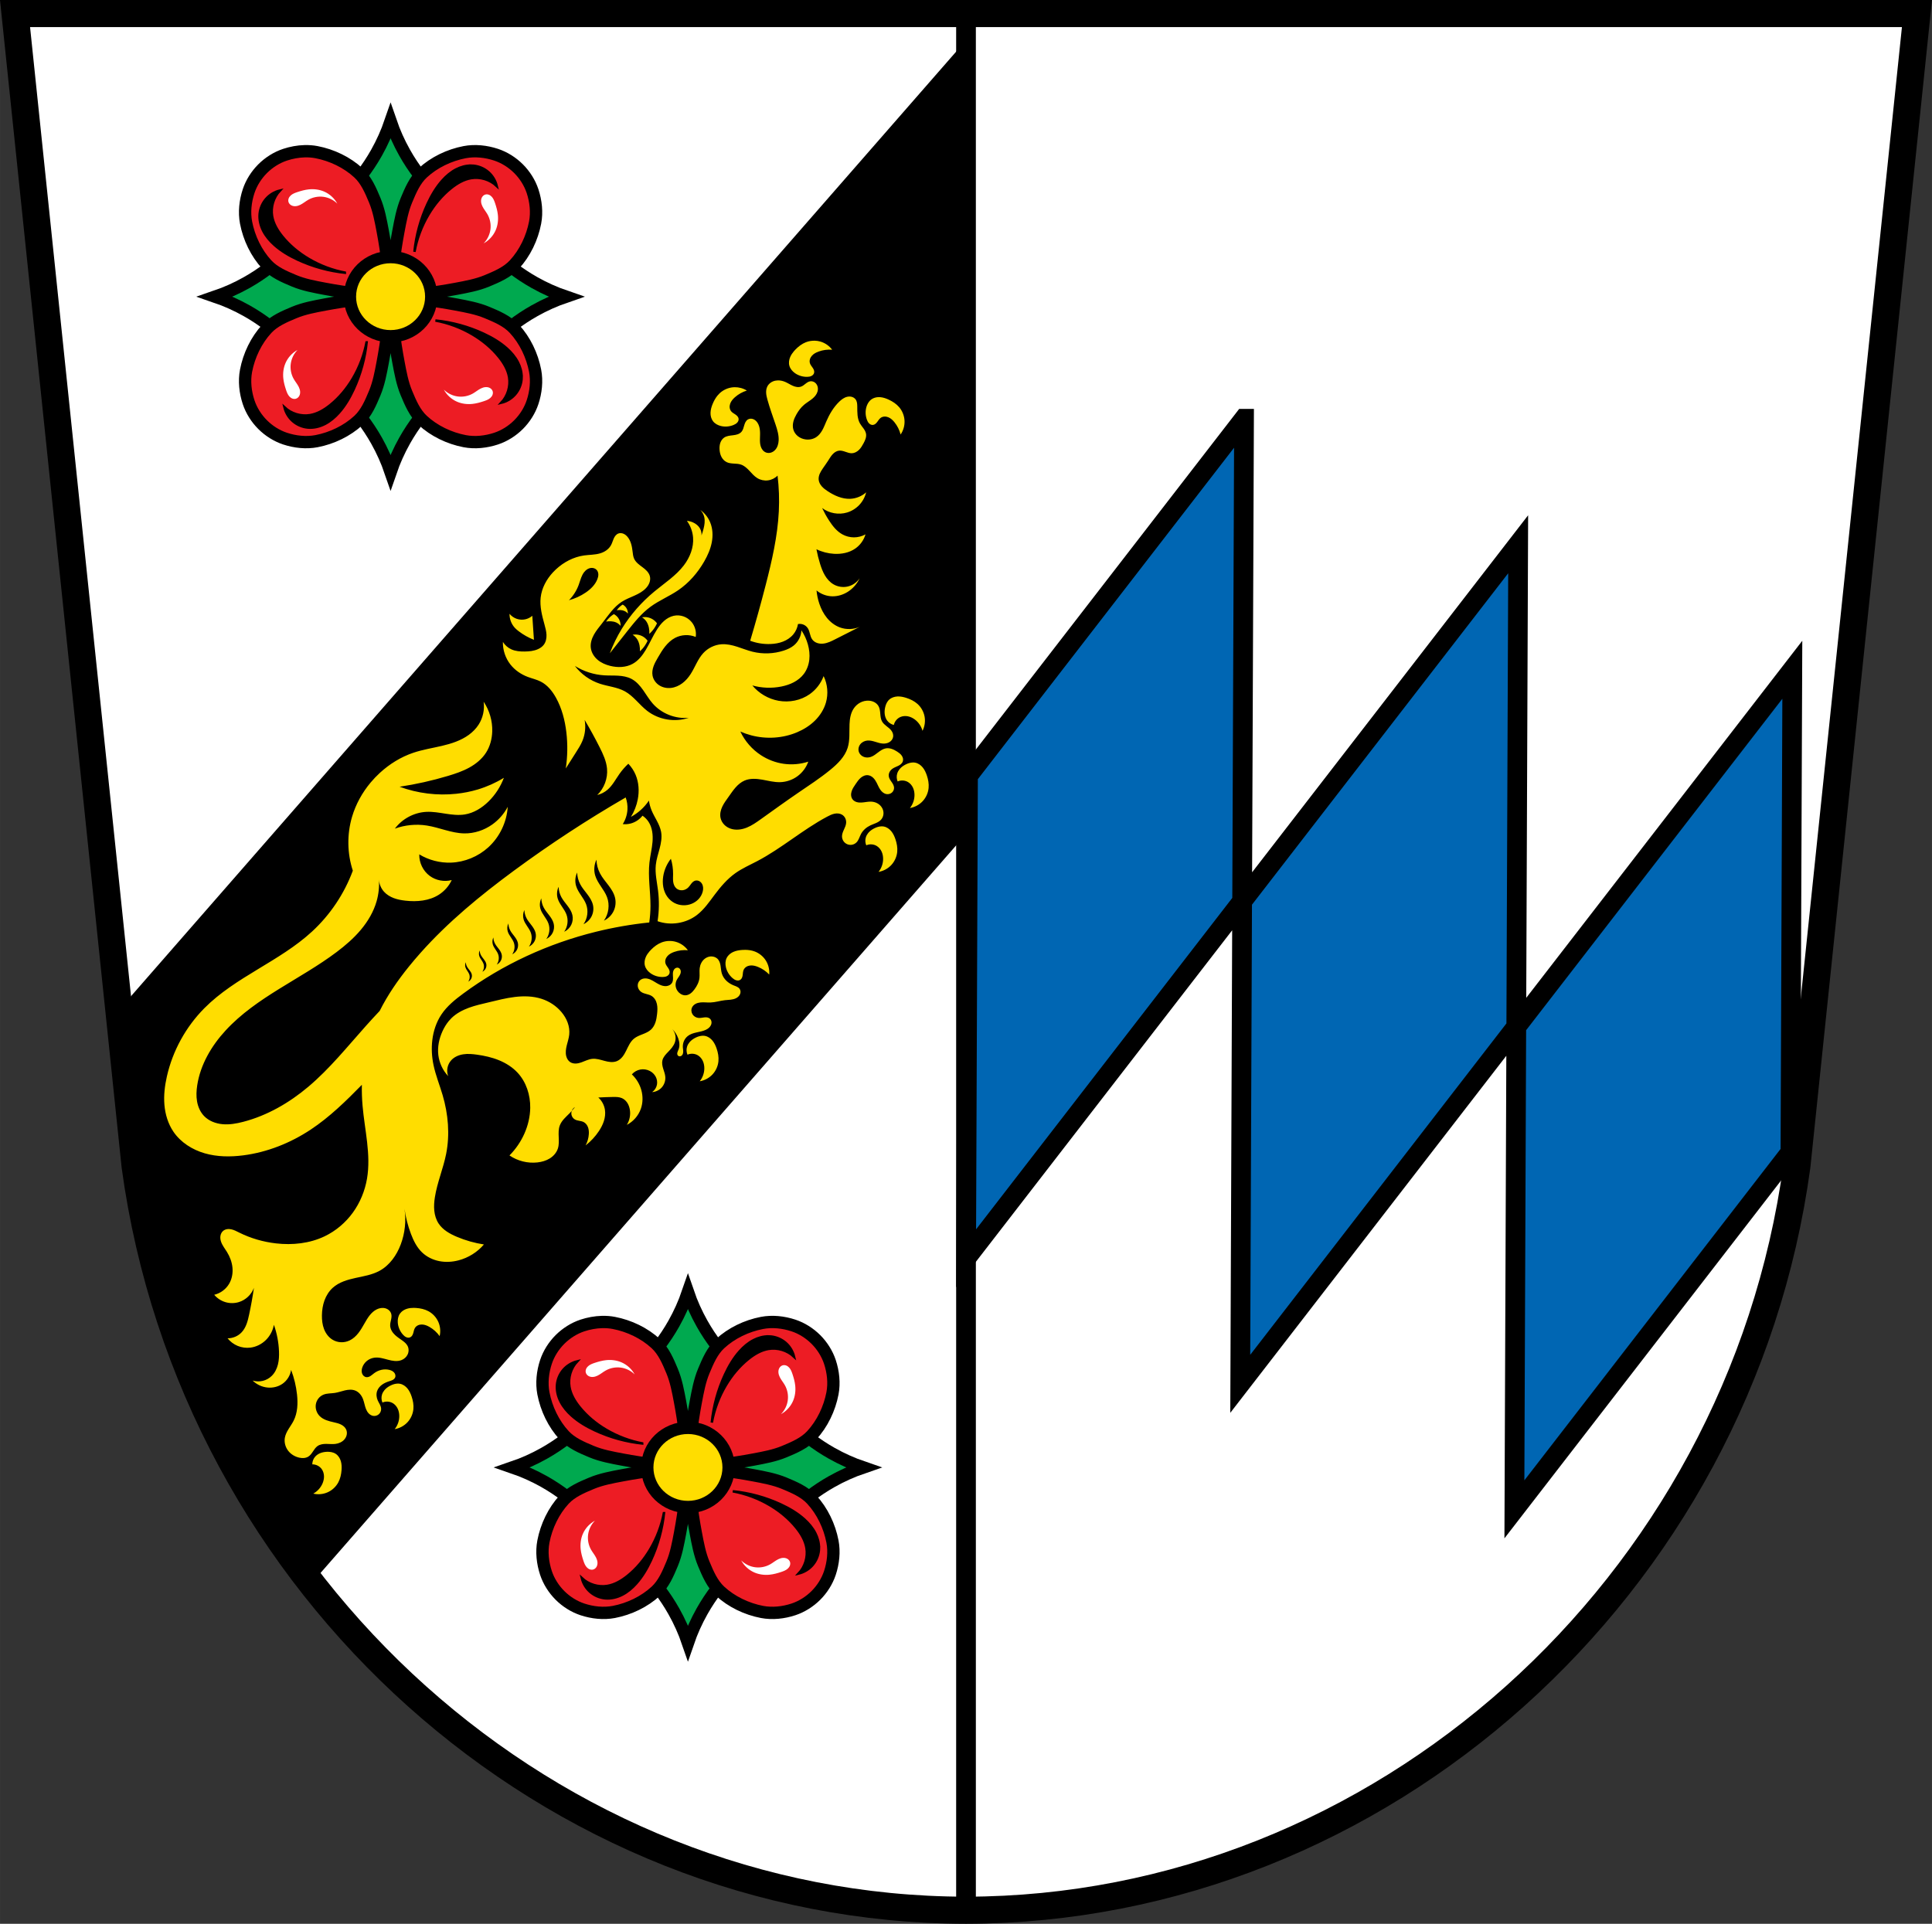 <?xml version="1.0" encoding="UTF-8" standalone="no"?>
<svg
   xmlns:dc="http://purl.org/dc/elements/1.1/"
   xmlns:cc="http://creativecommons.org/ns#"
   xmlns:rdf="http://www.w3.org/1999/02/22-rdf-syntax-ns#"
   xmlns:svg="http://www.w3.org/2000/svg"
   xmlns="http://www.w3.org/2000/svg"
   xmlns:xlink="http://www.w3.org/1999/xlink"
   xmlns:sodipodi="http://sodipodi.sourceforge.net/DTD/sodipodi-0.dtd"
   xmlns:inkscape="http://www.inkscape.org/namespaces/inkscape"
   width="784.356"
   height="781.127"
   viewBox="0 0 784.352 781.13"
   version="1.1"
   id="svg1158"
   sodipodi:docname="DEU_Tittling_COA.svg"
   inkscape:version="0.92.5 (2060ec1f9f, 2020-04-08)">
  <rect x="0" y="0" width="784.352" height="781.13" fill="#333333" stroke="none"/>
  <defs
     id="defs1162">
    <inkscape:path-effect
       effect="spiro"
       id="path-effect2829"
       is_visible="true" />
    <inkscape:path-effect
       effect="spiro"
       id="path-effect2697"
       is_visible="true" />
    <inkscape:path-effect
       effect="spiro"
       id="path-effect2697-4"
       is_visible="true" />
    <inkscape:path-effect
       effect="spiro"
       id="path-effect2829-5"
       is_visible="true" />
  </defs>
  <sodipodi:namedview
     pagecolor="#ffffff"
     bordercolor="#666666"
     borderopacity="1"
     objecttolerance="10"
     gridtolerance="10"
     guidetolerance="10"
     inkscape:pageopacity="0"
     inkscape:pageshadow="2"
     inkscape:window-width="1920"
     inkscape:window-height="1046"
     id="namedview1160"
     showgrid="false"
     inkscape:zoom="1.0151999"
     inkscape:cx="392.17815"
     inkscape:cy="390.56346"
     inkscape:window-x="-11"
     inkscape:window-y="-11"
     inkscape:window-maximized="1"
     inkscape:current-layer="svg1158"
     inkscape:snap-midpoints="true"
     inkscape:snap-smooth-nodes="true"
     fit-margin-top="0"
     fit-margin-left="0"
     fit-margin-right="0"
     fit-margin-bottom="0" />
  <path
     d="M 6.099,5.5 54.845,473.48 c 23.326,171.26 169.26,301.96 337.33,302.15 168.05,-0.208 313.99,-130.92 337.33,-302.15 l 48.748,-467.98 z"
     id="path1106"
     inkscape:connector-curvature="0"
     style="fill:#ffffff;fill-rule:evenodd"
     sodipodi:nodetypes="cccccc" />
  <path
     style="fill:#00a94f;fill-opacity:1;stroke:#000000;stroke-width:5;stroke-linecap:round;stroke-linejoin:miter;stroke-miterlimit:4;stroke-dasharray:none;stroke-opacity:1"
     d="m 158.57,49.278 c -1.513,4.414 -3.43,8.689 -5.719,12.754 -3.566,6.334 -8.04,12.156 -13.24,17.234 l 2.455,24.686 -24.688,-2.453 c -5.078,5.201 -10.901,9.674 -17.234,13.24 -4.065,2.289 -8.34,4.206 -12.754,5.719 4.414,1.513 8.688,3.43 12.754,5.719 6.334,3.566 12.156,8.04 17.234,13.24 l 24.688,-2.455 -2.455,24.688 c 5.201,5.078 9.674,10.901 13.24,17.234 2.289,4.065 4.206,8.34 5.719,12.754 1.513,-4.414 3.43,-8.689 5.719,-12.754 3.566,-6.334 8.04,-12.156 13.24,-17.234 l -2.453,-24.688 24.686,2.455 c 5.078,-5.201 10.901,-9.674 17.234,-13.24 4.065,-2.289 8.34,-4.206 12.754,-5.719 -4.414,-1.513 -8.689,-3.43 -12.754,-5.719 -6.334,-3.566 -12.156,-8.04 -17.234,-13.24 l -24.686,2.453 2.453,-24.686 c -5.201,-5.078 -9.674,-10.901 -13.24,-17.234 -2.289,-4.065 -4.206,-8.34 -5.719,-12.754 z M 279.289,524.66 c -1.513,4.414 -3.43,8.689 -5.719,12.754 -3.566,6.334 -8.04,12.156 -13.24,17.234 l 2.455,24.686 -24.688,-2.453 c -5.078,5.201 -10.901,9.674 -17.234,13.24 -4.065,2.289 -8.34,4.206 -12.754,5.719 4.414,1.513 8.688,3.43 12.754,5.719 6.334,3.566 12.156,8.04 17.234,13.24 l 24.688,-2.455 -2.455,24.688 c 5.201,5.078 9.674,10.901 13.24,17.234 2.289,4.065 4.206,8.34 5.719,12.754 1.513,-4.414 3.43,-8.689 5.719,-12.754 3.566,-6.334 8.04,-12.156 13.24,-17.234 l -2.453,-24.688 24.686,2.455 c 5.078,-5.201 10.901,-9.674 17.234,-13.24 4.065,-2.289 8.34,-4.206 12.754,-5.719 -4.414,-1.513 -8.689,-3.43 -12.754,-5.719 -6.334,-3.566 -12.156,-8.04 -17.234,-13.24 l -24.686,2.453 2.453,-24.686 c -5.201,-5.078 -9.674,-10.901 -13.24,-17.234 -2.289,-4.065 -4.206,-8.34 -5.719,-12.754 z"
     id="path2695"
     inkscape:connector-curvature="0" />
  <path
     style="fill:#ed1c24;fill-opacity:1;stroke:#000000;stroke-width:5;stroke-linecap:round;stroke-linejoin:round;stroke-miterlimit:4;stroke-dasharray:none;stroke-opacity:1"
     d="M 123.688 61.404 C 120.986 61.473 118.273 61.982 115.742 62.818 C 112.339 63.943 109.151 65.97 106.617 68.504 C 104.084 71.038 102.058 74.225 100.934 77.627 C 99.596 81.677 99.094 86.192 99.896 90.381 C 101.091 96.613 104.033 102.784 108.344 107.439 C 111.261 110.589 115.451 112.372 119.414 114.023 C 123.399 115.684 127.71 116.466 131.953 117.266 C 140.735 118.92 149.642 119.98 158.572 120.459 C 158.094 111.529 157.036 102.62 155.381 93.838 C 154.581 89.595 153.797 85.284 152.137 81.299 C 150.485 77.336 148.705 73.146 145.555 70.229 C 140.899 65.917 134.728 62.976 128.496 61.781 C 126.925 61.48 125.308 61.363 123.688 61.404 z M 158.572 120.459 C 167.503 119.98 176.409 118.92 185.191 117.266 C 189.434 116.466 193.745 115.684 197.73 114.023 C 201.693 112.372 205.884 110.589 208.801 107.439 C 213.112 102.784 216.052 96.613 217.246 90.381 C 218.049 86.192 217.549 81.677 216.211 77.627 C 215.087 74.225 213.061 71.038 210.527 68.504 C 207.993 65.97 204.805 63.943 201.402 62.818 C 197.353 61.48 192.837 60.978 188.648 61.781 C 182.417 62.976 176.245 65.917 171.59 70.229 C 168.44 73.146 166.659 77.336 165.008 81.299 C 163.347 85.284 162.563 89.595 161.764 93.838 C 160.109 102.62 159.051 111.529 158.572 120.459 z M 158.572 120.459 C 159.051 129.389 160.111 138.294 161.766 147.076 C 162.565 151.319 163.347 155.632 165.008 159.617 C 166.659 163.58 168.442 167.769 171.592 170.686 C 176.247 174.997 182.419 177.938 188.65 179.133 C 192.839 179.936 197.353 179.436 201.402 178.098 C 204.805 176.973 207.994 174.946 210.527 172.412 C 213.061 169.878 215.088 166.69 216.213 163.287 C 217.551 159.238 218.051 154.724 217.248 150.535 C 216.054 144.303 213.112 138.132 208.801 133.477 C 205.884 130.327 201.693 128.546 197.73 126.895 C 193.745 125.234 189.434 124.45 185.191 123.65 C 176.409 121.995 167.503 120.938 158.572 120.459 z M 158.572 120.459 C 149.642 120.938 140.734 121.995 131.951 123.65 C 127.709 124.45 123.399 125.234 119.414 126.895 C 115.451 128.546 111.259 130.327 108.342 133.477 C 104.03 138.132 101.091 144.303 99.896 150.535 C 99.094 154.724 99.594 159.238 100.932 163.287 C 102.056 166.69 104.083 169.878 106.617 172.412 C 109.151 174.946 112.338 176.973 115.74 178.098 C 119.79 179.436 124.305 179.936 128.494 179.133 C 134.726 177.939 140.897 174.997 145.553 170.686 C 148.703 167.769 150.486 163.58 152.137 159.617 C 153.797 155.632 154.58 151.319 155.379 147.076 C 157.033 138.294 158.094 129.389 158.572 120.459 z M 244.406 536.785 C 241.705 536.853 238.994 537.361 236.463 538.197 C 233.06 539.322 229.872 541.351 227.338 543.885 C 224.804 546.418 222.777 549.606 221.652 553.008 C 220.314 557.057 219.814 561.571 220.617 565.76 C 221.812 571.992 224.753 578.163 229.064 582.818 C 231.981 585.968 236.17 587.751 240.133 589.402 C 244.118 591.063 248.431 591.845 252.674 592.645 C 261.456 594.299 270.361 595.359 279.291 595.838 C 278.812 586.907 277.755 578.001 276.1 569.219 C 275.3 564.976 274.516 560.665 272.855 556.68 C 271.204 552.717 269.423 548.527 266.273 545.609 C 261.618 541.298 255.447 538.356 249.215 537.162 C 247.644 536.861 246.027 536.744 244.406 536.785 z M 279.291 595.838 C 288.221 595.359 297.128 594.299 305.91 592.645 C 310.153 591.845 314.466 591.063 318.451 589.402 C 322.414 587.751 326.603 585.968 329.52 582.818 C 333.831 578.163 336.772 571.992 337.967 565.76 C 338.77 561.571 338.268 557.057 336.93 553.008 C 335.806 549.606 333.78 546.418 331.246 543.885 C 328.712 541.351 325.524 539.322 322.121 538.197 C 318.072 536.859 313.558 536.359 309.369 537.162 C 303.137 538.356 296.964 541.298 292.309 545.609 C 289.159 548.527 287.378 552.717 285.727 556.68 C 284.066 560.665 283.282 564.976 282.482 569.219 C 280.828 578.001 279.77 586.907 279.291 595.838 z M 279.291 595.838 C 279.77 604.768 280.83 613.675 282.484 622.457 C 283.284 626.7 284.066 631.013 285.727 634.998 C 287.378 638.961 289.161 643.15 292.311 646.066 C 296.966 650.378 303.137 653.319 309.369 654.514 C 313.558 655.316 318.073 654.815 322.123 653.477 C 325.525 652.352 328.712 650.327 331.246 647.793 C 333.78 645.259 335.807 642.071 336.932 638.668 C 338.27 634.618 338.77 630.105 337.967 625.916 C 336.772 619.684 333.833 613.511 329.521 608.855 C 326.604 605.706 322.414 603.925 318.451 602.273 C 314.466 600.613 310.155 599.829 305.912 599.029 C 297.13 597.374 288.221 596.317 279.291 595.838 z M 279.291 595.838 C 270.361 596.317 261.454 597.374 252.672 599.029 C 248.429 599.829 244.118 600.613 240.133 602.273 C 236.17 603.925 231.98 605.706 229.062 608.855 C 224.751 613.511 221.81 619.684 220.615 625.916 C 219.812 630.105 220.312 634.618 221.65 638.668 C 222.775 642.071 224.804 645.259 227.338 647.793 C 229.872 650.327 233.059 652.352 236.461 653.477 C 240.511 654.815 245.024 655.316 249.213 654.514 C 255.445 653.319 261.616 650.378 266.271 646.066 C 269.421 643.15 271.204 638.961 272.855 634.998 C 274.516 631.013 275.298 626.7 276.098 622.457 C 277.752 613.675 278.812 604.768 279.291 595.838 z "
     transform="matrix(1,0,0,1,-0.004,0)"
     id="path2827-9" />
  <path
     d="m 505.049,170.03 -112.06,144.97 -0.765,195.93 112.06,-144.97 0.767,-195.93 z m -0.767,195.93 -0.765,195.93 112.06,-144.97 0.767,-195.93 -112.06,144.97 z m 111.3,50.965 -0.765,195.93 112.06,-144.97 0.767,-195.93 -112.06,144.97 z"
     id="path1108"
     inkscape:connector-curvature="0"
     style="fill:#0066b3;fill-opacity:1;fill-rule:evenodd;stroke:#000000;stroke-width:8;stroke-linecap:round" />
  <ellipse
     ry="16.07"
     rx="16.509"
     cy="120.458"
     cx="158.569"
     id="ellipse1114"
     style="fill:#ffdd00;fill-opacity:1;stroke:#000000;stroke-width:5;stroke-linecap:round" />
  <path
     style="fill-rule:evenodd;stroke:#000000"
     inkscape:connector-curvature="0"
     id="0"
     d="m 191.289,67.248 c -2.105,-0.021 -4.207,0.559 -6.082,1.527 -2.143,1.107 -4.01,2.705 -5.615,4.502 -2.496,2.788 -4.404,6.06 -5.982,9.449 -2.861,6.148 -4.68,12.78 -5.355,19.527 0.978,-5.321 2.908,-10.467 5.67,-15.12 2.408,-4.056 5.46,-7.748 9.133,-10.707 2.403,-1.936 5.146,-3.584 8.189,-4.096 3.699,-0.622 7.661,0.579 10.393,3.15 -0.52,-2.162 -1.73,-4.153 -3.41,-5.609 -1.681,-1.457 -3.823,-2.373 -6.04,-2.58 -0.3,-0.028 -0.602,-0.042 -0.902,-0.045 z m -42.41,71.39 c -0.978,5.321 -2.908,10.465 -5.67,15.12 -2.408,4.056 -5.46,7.75 -9.133,10.709 -2.403,1.936 -5.146,3.582 -8.189,4.094 -3.699,0.622 -7.661,-0.577 -10.393,-3.148 0.52,2.162 1.73,4.153 3.41,5.609 1.681,1.457 3.825,2.373 6.04,2.58 2.402,0.225 4.839,-0.375 6.982,-1.482 2.143,-1.107 4.01,-2.705 5.615,-4.502 2.496,-2.788 4.406,-6.06 5.984,-9.449 2.861,-6.148 4.678,-12.78 5.354,-19.527 z" />
  <path
     style="fill-rule:evenodd;stroke:#000000"
     inkscape:connector-curvature="0"
     id="1"
     d="m 211.769,153.178 c 0.021,-2.105 -0.559,-4.207 -1.527,-6.082 -1.107,-2.143 -2.705,-4.01 -4.502,-5.615 -2.788,-2.496 -6.06,-4.404 -9.449,-5.982 -6.148,-2.861 -12.78,-4.68 -19.527,-5.355 5.321,0.978 10.467,2.908 15.12,5.67 4.056,2.408 7.748,5.46 10.707,9.133 1.936,2.403 3.584,5.146 4.096,8.189 0.622,3.699 -0.579,7.661 -3.15,10.393 2.162,-0.52 4.153,-1.73 5.609,-3.41 1.457,-1.681 2.373,-3.823 2.58,-6.04 0.028,-0.3 0.042,-0.602 0.045,-0.902 z m -71.39,-42.41 c -5.321,-0.978 -10.465,-2.908 -15.12,-5.67 -4.056,-2.408 -7.75,-5.46 -10.709,-9.133 -1.936,-2.403 -3.582,-5.146 -4.094,-8.189 -0.622,-3.699 0.577,-7.661 3.148,-10.393 -2.162,0.52 -4.153,1.73 -5.609,3.41 -1.457,1.681 -2.373,3.825 -2.58,6.04 -0.225,2.402 0.375,4.839 1.482,6.982 1.107,2.143 2.705,4.01 4.502,5.615 2.788,2.496 6.06,4.406 9.449,5.984 6.148,2.861 12.78,4.678 19.527,5.354 z" />
  <path
     style="fill:#ffffff;fill-rule:evenodd"
     inkscape:connector-curvature="0"
     id="2"
     d="m 197.739,78.918 c -0.248,-0.014 -0.498,0.011 -0.736,0.082 -0.57,0.17 -1.046,0.594 -1.336,1.113 -0.31,0.557 -0.415,1.214 -0.359,1.85 0.055,0.635 0.264,1.25 0.545,1.822 0.562,1.144 1.408,2.125 2.041,3.232 1.058,1.851 1.49,4.051 1.211,6.164 -0.279,2.113 -1.268,4.126 -2.77,5.639 2.166,-1.171 3.92,-3.086 4.898,-5.346 0.844,-1.948 1.112,-4.123 0.891,-6.234 -0.167,-1.597 -0.605,-3.155 -1.113,-4.678 -0.315,-0.943 -0.671,-1.902 -1.338,-2.639 -0.333,-0.368 -0.742,-0.674 -1.207,-0.85 -0.232,-0.088 -0.479,-0.142 -0.727,-0.156 m -76.932,63.16 c -2.166,1.171 -3.922,3.086 -4.9,5.346 -0.844,1.948 -1.112,4.125 -0.891,6.236 0.167,1.597 0.605,3.153 1.113,4.676 0.315,0.943 0.673,1.902 1.34,2.639 0.333,0.368 0.742,0.674 1.207,0.85 0.465,0.176 0.987,0.216 1.463,0.074 0.57,-0.17 1.046,-0.594 1.336,-1.113 0.31,-0.557 0.415,-1.214 0.359,-1.85 -0.055,-0.635 -0.264,-1.25 -0.545,-1.822 -0.562,-1.144 -1.408,-2.123 -2.041,-3.23 -1.058,-1.851 -1.49,-4.053 -1.211,-6.166 0.279,-2.113 1.268,-4.126 2.77,-5.639" />
  <path
     style="fill:#ffffff;fill-rule:evenodd"
     inkscape:connector-curvature="0"
     id="3"
     d="m 200.099,159.618 c 0.014,-0.248 -0.011,-0.498 -0.082,-0.736 -0.17,-0.57 -0.594,-1.046 -1.113,-1.336 -0.557,-0.31 -1.214,-0.415 -1.85,-0.359 -0.635,0.055 -1.25,0.264 -1.822,0.545 -1.144,0.562 -2.125,1.408 -3.232,2.041 -1.851,1.058 -4.051,1.49 -6.164,1.211 -2.113,-0.279 -4.126,-1.268 -5.639,-2.77 1.171,2.166 3.086,3.92 5.346,4.898 1.948,0.844 4.123,1.112 6.234,0.891 1.597,-0.167 3.155,-0.605 4.678,-1.113 0.943,-0.315 1.902,-0.671 2.639,-1.338 0.368,-0.333 0.674,-0.742 0.85,-1.207 0.088,-0.232 0.142,-0.479 0.156,-0.727 m -63.16,-76.932 c -1.171,-2.166 -3.086,-3.922 -5.346,-4.9 -1.948,-0.844 -4.125,-1.112 -6.236,-0.891 -1.597,0.167 -3.153,0.605 -4.676,1.113 -0.943,0.315 -1.902,0.673 -2.639,1.34 -0.368,0.333 -0.674,0.742 -0.85,1.207 -0.176,0.465 -0.216,0.987 -0.074,1.463 0.17,0.57 0.594,1.046 1.113,1.336 0.557,0.31 1.214,0.415 1.85,0.359 0.635,-0.055 1.25,-0.264 1.822,-0.545 1.144,-0.562 2.123,-1.408 3.23,-2.041 1.851,-1.058 4.053,-1.49 6.166,-1.211 2.113,0.279 4.126,1.268 5.639,2.77" />
  <ellipse
     ry="16.07"
     rx="16.509"
     cy="595.84"
     cx="279.289"
     id="ellipse1128"
     style="fill:#ffdd00;fill-opacity:1;stroke:#000000;stroke-width:5;stroke-linecap:round" />
  <use
     height="100%"
     width="100%"
     y="0"
     x="0"
     id="use1132"
     xlink:href="#0"
     transform="translate(120.72,475.382)" />
  <use
     height="100%"
     width="100%"
     y="0"
     x="0"
     id="use1134"
     xlink:href="#1"
     transform="translate(120.72,475.382)" />
  <use
     height="100%"
     width="100%"
     y="0"
     x="0"
     id="use1136"
     xlink:href="#2"
     transform="translate(120.72,475.382)" />
  <use
     height="100%"
     width="100%"
     y="0"
     x="0"
     id="use1138"
     xlink:href="#3"
     transform="translate(120.72,475.382)" />
  <path
     d="M 391.205,17.5 48.255,410.13 l 6.598,63.35 c 8.663,63.61 34.25,121.61 71.59,169.42 l 264.76,-303.11 V 17.51"
     id="path1144"
     inkscape:connector-curvature="0" />
  <path
     d="m 330.785,138.34 c -1.243,-0.037 -2.494,0.177 -3.65,0.635 -1.617,0.641 -3.02,1.733 -4.23,2.986 -0.212,0.22 -0.418,0.445 -0.617,0.678 h 0.002 c -0.596,0.699 -1.119,1.46 -1.482,2.301 -0.484,1.121 -0.669,2.4 -0.34,3.576 0.346,1.238 1.234,2.272 2.285,3.01 1.425,1 3.178,1.519 4.92,1.488 0.591,-0.011 1.195,-0.086 1.727,-0.344 0.266,-0.129 0.511,-0.305 0.707,-0.525 0.196,-0.221 0.344,-0.485 0.41,-0.773 0.081,-0.354 0.036,-0.729 -0.082,-1.072 -0.115,-0.345 -0.302,-0.661 -0.506,-0.961 -0.408,-0.6 -0.905,-1.163 -1.121,-1.855 -0.162,-0.518 -0.154,-1.081 0,-1.604 0.145,-0.523 0.422,-1 0.777,-1.414 0.711,-0.819 1.708,-1.338 2.727,-1.711 1.758,-0.643 3.655,-0.902 5.521,-0.754 -1.19,-1.595 -2.915,-2.784 -4.83,-3.326 -0.718,-0.203 -1.461,-0.314 -2.207,-0.336 m -15.07,16.12 c -0.341,0.011 -0.681,0.051 -1.016,0.123 -0.67,0.146 -1.315,0.421 -1.871,0.822 -0.278,0.201 -0.533,0.432 -0.758,0.691 h -0.004 c -0.224,0.259 -0.418,0.546 -0.572,0.854 -0.405,0.81 -0.52,1.743 -0.465,2.648 0.052,0.905 0.274,1.791 0.514,2.666 0.949,3.469 2.22,6.838 3.35,10.252 0.679,2.052 1.312,4.174 1.209,6.332 -0.067,1.38 -0.463,2.793 -1.393,3.814 -0.465,0.511 -1.057,0.913 -1.717,1.115 -0.66,0.203 -1.388,0.199 -2.033,-0.047 -0.535,-0.204 -1,-0.568 -1.363,-1.014 -0.359,-0.445 -0.612,-0.968 -0.779,-1.516 -0.335,-1.094 -0.326,-2.26 -0.293,-3.404 0.031,-1.064 0.078,-2.132 -0.039,-3.189 -0.117,-1.057 -0.409,-2.116 -1,-2.998 -0.417,-0.618 -0.991,-1.145 -1.686,-1.416 -0.347,-0.136 -0.72,-0.204 -1.092,-0.189 -0.373,0.016 -0.742,0.114 -1.064,0.301 -0.417,0.242 -0.742,0.623 -0.98,1.043 -0.238,0.42 -0.395,0.881 -0.531,1.344 -0.136,0.463 -0.254,0.93 -0.42,1.383 -0.166,0.453 -0.383,0.894 -0.699,1.258 -0.413,0.476 -0.98,0.803 -1.574,1.012 -0.594,0.209 -1.22,0.306 -1.846,0.383 -0.625,0.077 -1.257,0.133 -1.873,0.264 -0.616,0.131 -1.226,0.339 -1.746,0.693 -0.745,0.508 -1.27,1.297 -1.561,2.15 -0.29,0.853 -0.355,1.768 -0.301,2.668 0.06,1.023 0.278,2.046 0.742,2.959 0.464,0.913 1.188,1.713 2.105,2.168 0.892,0.442 1.912,0.542 2.906,0.602 0.994,0.06 2.01,0.088 2.949,0.408 1.37,0.465 2.465,1.499 3.453,2.557 0.988,1.057 1.939,2.185 3.174,2.939 1.272,0.776 2.81,1.108 4.289,0.924 1.479,-0.184 2.889,-0.882 3.932,-1.947 0.58,4.811 0.752,9.672 0.512,14.512 -0.503,10.136 -2.802,20.09 -5.332,29.922 -1.953,7.584 -4.05,15.13 -6.291,22.631 2.618,0.977 5.431,1.43 8.223,1.322 1.727,-0.067 3.459,-0.347 5.07,-0.973 1.611,-0.626 3.102,-1.606 4.207,-2.936 0.994,-1.195 1.658,-2.663 1.904,-4.197 0.765,-0.147 1.577,-0.058 2.291,0.254 0.714,0.312 1.327,0.846 1.738,1.508 0.419,0.674 0.623,1.456 0.828,2.223 0.206,0.766 0.427,1.545 0.879,2.197 0.489,0.705 1.227,1.219 2.037,1.502 0.81,0.283 1.688,0.346 2.541,0.25 1.705,-0.191 3.277,-0.983 4.807,-1.76 3.325,-1.689 6.652,-3.373 9.98,-5.057 -2.54,1.108 -5.517,1.21 -8.117,0.238 -2.05,-0.766 -3.837,-2.156 -5.225,-3.85 -1.387,-1.693 -2.387,-3.682 -3.088,-5.756 -0.59,-1.746 -0.974,-3.561 -1.145,-5.396 1.789,1.486 4.091,2.341 6.416,2.383 2.215,0.038 4.415,-0.65 6.287,-1.834 2.08,-1.316 3.769,-3.246 4.793,-5.484 -1.11,1.669 -2.875,2.89 -4.828,3.338 -1.953,0.448 -4.075,0.118 -5.801,-0.9 -1.448,-0.854 -2.594,-2.155 -3.453,-3.6 -0.859,-1.444 -1.447,-3.03 -1.951,-4.635 -0.619,-1.967 -1.12,-3.973 -1.5,-6 2.234,1.084 4.685,1.72 7.164,1.861 3.01,0.171 6.14,-0.425 8.615,-2.145 1.98,-1.375 3.468,-3.441 4.146,-5.754 -1.428,0.791 -3.059,1.213 -4.691,1.215 -1.632,0 -3.264,-0.42 -4.693,-1.209 -2.286,-1.262 -3.964,-3.385 -5.381,-5.578 -1.062,-1.643 -2.01,-3.358 -2.85,-5.127 2.838,2.152 6.725,2.85 10.135,1.818 1.88,-0.569 3.606,-1.637 4.955,-3.064 1.349,-1.428 2.319,-3.212 2.781,-5.121 -1.748,1.568 -4.047,2.51 -6.393,2.621 -3.317,0.158 -6.515,-1.293 -9.283,-3.127 -0.84,-0.556 -1.662,-1.159 -2.326,-1.916 -0.664,-0.758 -1.166,-1.687 -1.27,-2.689 -0.087,-0.84 0.109,-1.69 0.441,-2.467 0.333,-0.776 0.799,-1.489 1.277,-2.186 0.713,-1.038 1.456,-2.054 2.135,-3.115 0.558,-0.873 1.077,-1.781 1.775,-2.547 0.699,-0.766 1.613,-1.389 2.643,-1.504 0.891,-0.1 1.778,0.183 2.625,0.479 0.846,0.296 1.714,0.611 2.609,0.574 1.09,-0.045 2.108,-0.618 2.883,-1.387 0.775,-0.769 1.333,-1.722 1.846,-2.686 0.315,-0.592 0.616,-1.195 0.814,-1.836 0.198,-0.641 0.291,-1.325 0.18,-1.986 -0.137,-0.81 -0.568,-1.539 -1.049,-2.205 -0.481,-0.666 -1.022,-1.291 -1.426,-2.01 -0.571,-1.012 -0.847,-2.168 -0.971,-3.324 -0.124,-1.156 -0.102,-2.324 -0.113,-3.486 -0.005,-0.509 -0.018,-1.018 -0.104,-1.52 -0.09,-0.501 -0.261,-0.995 -0.561,-1.406 -0.376,-0.515 -0.94,-0.88 -1.555,-1.053 -0.614,-0.173 -1.272,-0.162 -1.893,-0.016 -1.241,0.293 -2.3,1.101 -3.217,1.988 -2.31,2.235 -3.965,5.069 -5.246,8.02 -0.512,1.178 -0.97,2.382 -1.596,3.504 -0.625,1.121 -1.434,2.17 -2.508,2.873 -1.258,0.823 -2.829,1.123 -4.318,0.918 -1.119,-0.154 -2.205,-0.589 -3.092,-1.289 -0.887,-0.7 -1.567,-1.667 -1.873,-2.754 -0.294,-1.042 -0.241,-2.163 0.025,-3.213 0.266,-1.05 0.738,-2.037 1.277,-2.977 0.81,-1.412 1.788,-2.745 3.03,-3.801 0.883,-0.753 1.885,-1.355 2.818,-2.045 0.933,-0.69 1.817,-1.495 2.348,-2.527 0.267,-0.52 0.44,-1.091 0.477,-1.674 0.037,-0.583 -0.062,-1.177 -0.313,-1.705 -0.25,-0.528 -0.655,-0.987 -1.16,-1.281 -0.505,-0.294 -1.11,-0.42 -1.686,-0.322 -0.694,0.117 -1.297,0.537 -1.852,0.971 -0.554,0.434 -1.101,0.903 -1.76,1.152 -0.548,0.207 -1.149,0.25 -1.73,0.178 -0.581,-0.072 -1.143,-0.254 -1.68,-0.488 -1.074,-0.468 -2.052,-1.14 -3.131,-1.596 -0.948,-0.4 -1.984,-0.627 -3.01,-0.594 m -17.49,2.762 c -0.249,0.004 -0.497,0.02 -0.744,0.045 -1.98,0.2 -3.887,1.068 -5.338,2.43 -0.317,0.298 -0.611,0.617 -0.885,0.953 -0.821,1.01 -1.455,2.174 -1.951,3.381 -0.464,1.129 -0.818,2.32 -0.855,3.541 -0.038,1.221 0.262,2.478 1,3.451 0.777,1.024 1.981,1.66 3.23,1.961 1.694,0.409 3.514,0.242 5.123,-0.428 0.545,-0.227 1.079,-0.518 1.479,-0.953 0.199,-0.218 0.361,-0.469 0.463,-0.746 0.102,-0.277 0.142,-0.581 0.098,-0.873 -0.055,-0.359 -0.234,-0.69 -0.469,-0.967 -0.234,-0.277 -0.522,-0.503 -0.822,-0.707 -0.601,-0.408 -1.27,-0.748 -1.727,-1.313 -0.34,-0.422 -0.54,-0.949 -0.598,-1.488 -0.058,-0.539 0.023,-1.09 0.203,-1.602 0.36,-1.023 1.096,-1.873 1.906,-2.594 1.398,-1.245 3.068,-2.183 4.857,-2.732 -1.482,-0.914 -3.23,-1.389 -4.971,-1.359 m 58.21,4.04 c -0.918,0.059 -1.823,0.326 -2.578,0.844 -0.265,0.182 -0.507,0.39 -0.727,0.621 -0.659,0.694 -1.116,1.587 -1.387,2.512 -0.49,1.672 -0.412,3.498 0.18,5.137 0.201,0.556 0.467,1.102 0.883,1.521 0.208,0.21 0.454,0.385 0.725,0.502 0.272,0.115 0.572,0.167 0.865,0.137 0.361,-0.038 0.7,-0.201 0.988,-0.422 0.288,-0.221 0.528,-0.497 0.746,-0.787 0.436,-0.58 0.809,-1.232 1.395,-1.66 0.438,-0.32 0.974,-0.496 1.516,-0.527 0.541,-0.032 1.088,0.077 1.59,0.281 1,0.408 1.817,1.184 2.498,2.027 1.176,1.456 2.034,3.167 2.496,4.98 1.125,-1.641 1.692,-3.657 1.588,-5.645 -0.104,-1.987 -0.881,-3.933 -2.172,-5.447 -1.128,-1.324 -2.616,-2.301 -4.191,-3.039 -1.106,-0.518 -2.279,-0.931 -3.496,-1.027 -0.304,-0.024 -0.612,-0.028 -0.918,-0.008 m -72.15,45.766 c 0.803,0.808 1.374,1.845 1.629,2.955 0.356,1.55 0.097,3.175 -0.295,4.717 -0.233,0.917 -0.513,1.824 -0.838,2.713 0.088,-0.971 -0.122,-1.967 -0.598,-2.818 -0.62,-1.109 -1.664,-1.944 -2.822,-2.465 -0.787,-0.354 -1.634,-0.574 -2.494,-0.648 1.437,1.97 2.314,4.342 2.5,6.773 0.31,4.04 -1.278,8.06 -3.73,11.281 -3.235,4.25 -7.831,7.208 -11.947,10.611 -5.206,4.304 -9.744,9.433 -13.271,15.193 -1.926,3.145 -3.55,6.471 -4.844,9.924 2.374,-3.03 4.757,-6.05 7.148,-9.06 2.818,-3.55 5.693,-7.133 9.344,-9.82 3.501,-2.577 7.595,-4.239 11.191,-6.68 4.41,-2.993 7.994,-7.124 10.645,-11.748 1.38,-2.408 2.525,-4.98 3.053,-7.705 0.528,-2.725 0.41,-5.618 -0.654,-8.182 -0.835,-2.01 -2.243,-3.779 -4.02,-5.04 m -32.21,9.439 c -0.357,-0.017 -0.715,0.033 -1.049,0.162 -0.443,0.172 -0.827,0.478 -1.135,0.84 -0.308,0.362 -0.544,0.781 -0.738,1.215 -0.389,0.867 -0.624,1.802 -1.076,2.639 -0.455,0.842 -1.122,1.563 -1.896,2.125 -0.775,0.562 -1.656,0.966 -2.574,1.238 -2.092,0.619 -4.318,0.545 -6.479,0.848 -4.289,0.601 -8.293,2.723 -11.461,5.676 -0.404,0.377 -0.798,0.771 -1.176,1.178 -2.645,2.853 -4.577,6.415 -4.996,10.266 -0.4,3.679 0.574,7.355 1.555,10.924 0.375,1.366 0.755,2.746 0.814,4.162 0.059,1.416 -0.229,2.891 -1.078,4.03 -0.593,0.792 -1.43,1.379 -2.33,1.791 -1.69,0.775 -3.588,0.96 -5.447,0.98 -1.827,0.02 -3.701,-0.117 -5.369,-0.861 -1.425,-0.635 -2.651,-1.709 -3.473,-3.035 -0.077,3.294 1.028,6.602 3.07,9.188 1.817,2.301 4.334,4.01 7.08,5.04 1.739,0.652 3.582,1.046 5.234,1.893 2.702,1.384 4.685,3.873 6.16,6.527 2.384,4.291 3.635,9.139 4.213,14.01 0.58,4.888 0.502,9.853 -0.23,14.721 1.343,-2.14 2.699,-4.275 4.063,-6.402 1.01,-1.572 2.027,-3.153 2.732,-4.883 1.082,-2.652 1.384,-5.614 0.859,-8.43 2.142,3.606 4.162,7.284 6.05,11.03 1.407,2.782 2.767,5.676 3.045,8.781 0.351,3.913 -1.151,7.954 -3.975,10.686 1.522,-0.37 2.953,-1.103 4.145,-2.119 2.059,-1.755 3.315,-4.246 4.875,-6.457 1.054,-1.494 2.263,-2.88 3.602,-4.125 1.251,1.301 2.259,2.836 2.959,4.5 1.309,3.113 1.509,6.63 0.877,9.947 -0.48,2.521 -1.431,4.953 -2.787,7.133 1.401,-0.748 2.712,-1.662 3.9,-2.715 1.298,-1.149 2.449,-2.466 3.414,-3.906 0.192,1.376 0.556,2.726 1.086,4.01 0.609,1.475 1.429,2.854 2.17,4.268 0.74,1.414 1.412,2.887 1.689,4.459 0.397,2.247 -0.032,4.555 -0.611,6.762 -0.579,2.207 -1.314,4.391 -1.547,6.66 -0.354,3.456 0.476,6.908 0.904,10.355 0.515,4.139 0.452,8.347 -0.182,12.469 5.291,1.883 11.508,0.906 15.967,-2.508 2.908,-2.227 5.01,-5.319 7.205,-8.248 2.435,-3.243 5.093,-6.381 8.396,-8.734 2.75,-1.959 5.87,-3.32 8.859,-4.889 9.938,-5.214 18.488,-12.776 28.395,-18.05 0.945,-0.503 1.914,-0.99 2.961,-1.213 1.047,-0.222 2.193,-0.155 3.111,0.395 0.564,0.338 1.02,0.847 1.307,1.439 0.286,0.592 0.403,1.262 0.35,1.918 -0.078,0.95 -0.496,1.835 -0.893,2.701 -0.396,0.866 -0.783,1.77 -0.783,2.723 0,0.679 0.202,1.357 0.576,1.924 0.374,0.567 0.919,1.02 1.545,1.283 0.626,0.263 1.33,0.336 1.996,0.205 0.666,-0.131 1.291,-0.466 1.768,-0.949 0.452,-0.459 0.766,-1.035 1.029,-1.623 0.263,-0.588 0.484,-1.198 0.785,-1.768 0.828,-1.565 2.244,-2.774 3.846,-3.527 0.75,-0.352 1.542,-0.612 2.299,-0.949 0.757,-0.337 1.491,-0.763 2.037,-1.387 0.53,-0.606 0.858,-1.383 0.941,-2.184 0.084,-0.801 -0.073,-1.62 -0.43,-2.342 -0.408,-0.823 -1.071,-1.515 -1.859,-1.986 -0.788,-0.472 -1.7,-0.729 -2.617,-0.777 -1.334,-0.07 -2.652,0.29 -3.986,0.363 -0.667,0.036 -1.345,0 -1.984,-0.193 -0.639,-0.194 -1.241,-0.555 -1.648,-1.084 -0.346,-0.448 -0.541,-1 -0.598,-1.566 -0.056,-0.563 0.025,-1.134 0.189,-1.676 0.33,-1.083 0.987,-2.032 1.625,-2.967 0.616,-0.904 1.233,-1.826 2.063,-2.539 0.415,-0.356 0.882,-0.658 1.393,-0.854 0.511,-0.196 1.066,-0.282 1.609,-0.217 0.795,0.096 1.527,0.516 2.102,1.074 0.575,0.558 1,1.247 1.371,1.959 0.487,0.943 0.876,1.941 1.477,2.816 0.3,0.437 0.655,0.844 1.076,1.166 0.422,0.322 0.912,0.56 1.436,0.648 0.77,0.131 1.597,-0.082 2.193,-0.586 0.596,-0.504 0.947,-1.293 0.896,-2.072 -0.029,-0.423 -0.166,-0.835 -0.355,-1.215 -0.189,-0.38 -0.429,-0.732 -0.672,-1.08 -0.485,-0.696 -0.996,-1.418 -1.117,-2.258 -0.089,-0.621 0.048,-1.265 0.348,-1.816 0.299,-0.551 0.753,-1.01 1.275,-1.357 0.719,-0.477 1.554,-0.741 2.322,-1.135 0.384,-0.197 0.755,-0.428 1.068,-0.725 0.314,-0.296 0.572,-0.66 0.701,-1.072 0.123,-0.391 0.127,-0.813 0.037,-1.213 -0.089,-0.399 -0.274,-0.775 -0.51,-1.109 -0.472,-0.669 -1.144,-1.167 -1.836,-1.605 -0.686,-0.437 -1.406,-0.833 -2.178,-1.09 -0.772,-0.257 -1.604,-0.371 -2.406,-0.234 -1.163,0.198 -2.172,0.897 -3.109,1.613 -0.937,0.716 -1.872,1.484 -2.988,1.863 -0.906,0.308 -1.918,0.337 -2.816,0.008 -0.899,-0.33 -1.67,-1.035 -2.01,-1.93 -0.198,-0.521 -0.249,-1.094 -0.158,-1.645 0.091,-0.55 0.321,-1.076 0.656,-1.521 0.671,-0.892 1.749,-1.441 2.859,-1.553 1.055,-0.106 2.11,0.158 3.125,0.465 1.015,0.307 2.025,0.661 3.082,0.748 0.934,0.077 1.906,-0.068 2.719,-0.535 0.406,-0.233 0.77,-0.545 1.049,-0.922 0.279,-0.377 0.471,-0.82 0.541,-1.283 0.07,-0.461 0.018,-0.937 -0.125,-1.381 -0.143,-0.443 -0.375,-0.854 -0.662,-1.221 -0.536,-0.686 -1.249,-1.208 -1.932,-1.748 -0.683,-0.54 -1.357,-1.123 -1.785,-1.881 -0.529,-0.936 -0.629,-2.048 -0.719,-3.119 -0.09,-1.072 -0.192,-2.181 -0.725,-3.115 -0.379,-0.665 -0.96,-1.204 -1.631,-1.57 -0.671,-0.367 -1.431,-0.566 -2.193,-0.623 -1.242,-0.093 -2.504,0.189 -3.604,0.773 -1.1,0.584 -2.035,1.466 -2.709,2.514 -1.176,1.828 -1.526,4.063 -1.621,6.234 -0.142,3.237 0.211,6.567 -0.777,9.652 -1.16,3.624 -4.02,6.43 -6.961,8.844 -4.198,3.445 -8.764,6.408 -13.248,9.473 -5.059,3.458 -10.02,7.05 -15.01,10.613 -1.806,1.289 -3.636,2.586 -5.693,3.416 -2.057,0.83 -4.394,1.162 -6.502,0.471 -1.01,-0.33 -1.945,-0.891 -2.684,-1.652 -0.739,-0.761 -1.275,-1.724 -1.496,-2.762 -0.329,-1.549 0.053,-3.178 0.734,-4.607 0.681,-1.429 1.648,-2.7 2.566,-3.99 0.906,-1.272 1.772,-2.578 2.807,-3.748 1.035,-1.17 2.255,-2.211 3.693,-2.818 2.232,-0.943 4.772,-0.765 7.158,-0.346 2.386,0.42 4.761,1.067 7.184,1.012 2.515,-0.058 5.01,-0.898 7.04,-2.375 2.036,-1.477 3.61,-3.584 4.445,-5.957 -3.193,1.04 -6.624,1.343 -9.949,0.877 -3.277,-0.459 -6.445,-1.664 -9.221,-3.465 -3.625,-2.352 -6.576,-5.73 -8.412,-9.643 1.421,0.627 2.891,1.142 4.393,1.541 6.151,1.634 12.849,1.232 18.705,-1.262 2.653,-1.13 5.143,-2.686 7.193,-4.713 2.051,-2.027 3.652,-4.539 4.453,-7.309 1.023,-3.538 0.684,-7.45 -0.932,-10.76 -1.091,2.93 -3.08,5.518 -5.631,7.324 -3.623,2.565 -8.318,3.486 -12.686,2.693 -4.125,-0.748 -7.962,-2.993 -10.633,-6.225 3.849,1.08 7.958,1.227 11.875,0.424 1.734,-0.356 3.441,-0.901 5,-1.732 1.563,-0.831 2.982,-1.957 4.045,-3.373 1.251,-1.666 1.98,-3.699 2.215,-5.77 0.235,-2.071 -0.011,-4.18 -0.57,-6.188 -0.568,-2.038 -1.461,-3.984 -2.635,-5.744 -0.107,2.348 -1.247,4.631 -3.059,6.129 -1.203,0.995 -2.659,1.637 -4.145,2.117 -4.061,1.314 -8.491,1.478 -12.633,0.445 -2.119,-0.528 -4.15,-1.358 -6.23,-2.02 -2.081,-0.664 -4.256,-1.166 -6.434,-1 -2.769,0.206 -5.43,1.521 -7.316,3.559 -2.259,2.44 -3.341,5.721 -5.143,8.516 -0.913,1.417 -2.024,2.722 -3.373,3.734 -1.349,1.012 -2.943,1.725 -4.619,1.912 -1.642,0.184 -3.355,-0.154 -4.748,-1.043 -1.393,-0.889 -2.439,-2.342 -2.738,-3.967 -0.235,-1.275 -0.016,-2.6 0.422,-3.82 0.438,-1.22 1.088,-2.352 1.74,-3.473 0.906,-1.558 1.827,-3.117 2.951,-4.525 1.124,-1.408 2.465,-2.671 4.063,-3.506 2.55,-1.333 5.697,-1.468 8.352,-0.359 0.336,-2.115 -0.277,-4.36 -1.635,-6.02 -0.863,-1.052 -2.01,-1.867 -3.297,-2.32 -1.283,-0.454 -2.695,-0.545 -4.02,-0.25 -1.464,0.325 -2.804,1.105 -3.926,2.1 -1.122,0.995 -2.04,2.199 -2.848,3.463 -1.695,2.652 -2.929,5.574 -4.547,8.273 -1.35,2.253 -3.03,4.405 -5.334,5.67 -2.743,1.508 -6.099,1.582 -9.135,0.82 -1.832,-0.46 -3.618,-1.222 -5.063,-2.439 -1.444,-1.217 -2.528,-2.919 -2.779,-4.791 -0.254,-1.892 0.347,-3.814 1.277,-5.48 0.93,-1.667 2.178,-3.128 3.35,-4.635 2.432,-3.128 4.65,-6.576 7.99,-8.707 1.598,-1.02 3.385,-1.694 5.113,-2.473 1.728,-0.779 3.441,-1.698 4.721,-3.096 0.591,-0.645 1.083,-1.391 1.371,-2.217 0.288,-0.826 0.365,-1.737 0.145,-2.584 -0.205,-0.786 -0.656,-1.489 -1.203,-2.088 -0.547,-0.6 -1.191,-1.104 -1.842,-1.59 -0.65,-0.486 -1.312,-0.959 -1.906,-1.512 -0.595,-0.552 -1.123,-1.19 -1.453,-1.932 -0.392,-0.881 -0.486,-1.862 -0.6,-2.82 -0.125,-1.062 -0.284,-2.124 -0.59,-3.148 -0.306,-1.025 -0.765,-2.02 -1.447,-2.842 -0.456,-0.551 -1.018,-1.027 -1.678,-1.303 -0.33,-0.138 -0.687,-0.221 -1.045,-0.238 m -11.5,14.13 c 0.216,0.022 0.431,0.068 0.637,0.139 0.411,0.142 0.788,0.386 1.072,0.715 0.426,0.494 0.627,1.155 0.639,1.807 0.012,0.652 -0.156,1.296 -0.391,1.904 -0.883,2.283 -2.73,4.07 -4.756,5.445 -2.065,1.402 -4.367,2.454 -6.779,3.098 1.727,-1.747 3.077,-3.863 3.932,-6.166 0.374,-1.01 0.654,-2.046 1.045,-3.047 0.293,-0.75 0.654,-1.487 1.141,-2.125 0.162,-0.213 0.34,-0.416 0.531,-0.604 0.62,-0.609 1.416,-1.063 2.279,-1.162 0.216,-0.025 0.434,-0.026 0.65,-0.004 m 12.23,14.885 c -0.4,0.243 -0.777,0.523 -1.127,0.834 -0.244,0.217 -0.474,0.449 -0.689,0.695 -0.215,0.246 -0.415,0.506 -0.598,0.777 0.506,-0.093 1.026,-0.121 1.539,-0.084 0.567,0.04 1.133,0.161 1.648,0.4 0.521,0.241 0.985,0.602 1.348,1.047 0.028,-0.881 -0.243,-1.767 -0.76,-2.48 -0.356,-0.492 -0.826,-0.903 -1.361,-1.189 m -45.938,3.744 c -0.043,2.115 0.775,4.234 2.229,5.771 0.462,0.489 0.984,0.918 1.52,1.326 1.88,1.431 3.96,2.6 6.158,3.465 l -0.33,-4.879 -0.33,-4.879 c -0.789,0.685 -1.744,1.174 -2.762,1.412 -1.172,0.274 -2.422,0.21 -3.561,-0.18 -1.139,-0.389 -2.163,-1.103 -2.922,-2.037 h -0.002 m 42.36,0.131 c -0.524,0.322 -1.02,0.688 -1.479,1.098 -0.321,0.286 -0.622,0.592 -0.904,0.916 -0.283,0.324 -0.547,0.665 -0.787,1.021 0.66,-0.126 1.336,-0.167 2.01,-0.125 0.736,0.047 1.472,0.196 2.143,0.504 0.675,0.31 1.276,0.777 1.744,1.354 0.05,-1.145 -0.295,-2.302 -0.965,-3.232 -0.459,-0.637 -1.065,-1.166 -1.758,-1.535 m 12.437,1.184 c -0.343,0.005 -0.686,0.04 -1.023,0.104 0.759,0.46 1.409,1.097 1.883,1.848 0.471,0.747 0.763,1.596 0.934,2.463 0.155,0.791 0.211,1.6 0.164,2.404 0.772,-0.691 1.457,-1.476 2.037,-2.334 0.415,-0.613 0.777,-1.263 1.078,-1.939 -0.547,-0.762 -1.271,-1.394 -2.1,-1.834 -0.909,-0.483 -1.944,-0.727 -2.973,-0.711 m -3.822,7.078 c -0.343,0.005 -0.684,0.038 -1.021,0.102 0.758,0.46 1.406,1.099 1.879,1.85 0.471,0.747 0.767,1.596 0.938,2.463 0.155,0.791 0.208,1.6 0.162,2.404 0.772,-0.69 1.459,-1.476 2.039,-2.334 0.415,-0.613 0.777,-1.261 1.078,-1.938 -0.547,-0.762 -1.273,-1.396 -2.102,-1.836 -0.909,-0.483 -1.943,-0.726 -2.973,-0.711 m -24.439,12.775 c 3.573,2.221 7.702,3.542 11.9,3.809 1.876,0.119 3.76,0.032 5.637,0.143 1.877,0.11 3.78,0.431 5.443,1.307 1.957,1.031 3.452,2.758 4.73,4.563 1.279,1.805 2.394,3.733 3.848,5.4 3.591,4.12 9.232,6.359 14.67,5.82 -5.625,1.922 -12.185,0.828 -16.883,-2.814 -3.194,-2.476 -5.553,-6.02 -9.102,-7.951 -3.094,-1.685 -6.742,-1.956 -10.09,-3.055 -4.01,-1.315 -7.598,-3.868 -10.154,-7.221 m 130.94,12.389 c -1.221,0.061 -2.455,0.469 -3.354,1.299 -0.118,0.109 -0.228,0.222 -0.332,0.342 -0.731,0.84 -1.143,1.939 -1.354,3.041 -0.166,0.866 -0.22,1.756 -0.096,2.629 0.124,0.873 0.432,1.728 0.949,2.441 0.656,0.905 1.644,1.562 2.732,1.816 0.315,-1.437 1.365,-2.693 2.725,-3.256 0.947,-0.392 2.02,-0.455 3.02,-0.25 1,0.205 1.946,0.671 2.768,1.283 1.517,1.131 2.64,2.783 3.129,4.611 0.903,-1.774 1.202,-3.85 0.838,-5.807 -0.364,-1.957 -1.389,-3.782 -2.869,-5.113 -1.293,-1.163 -2.9,-1.935 -4.557,-2.465 -1.165,-0.373 -2.38,-0.634 -3.602,-0.572 m -167.99,2.125 c 0.459,3.226 -0.283,6.609 -2.053,9.346 -1.036,1.602 -2.404,2.976 -3.943,4.102 -3.206,2.345 -7.08,3.585 -10.947,4.49 -3.867,0.906 -7.815,1.519 -11.578,2.787 -5.066,1.707 -9.708,4.586 -13.641,8.207 -1.309,1.205 -2.541,2.497 -3.686,3.861 h -0.002 c -3.433,4.093 -6.067,8.853 -7.576,13.973 -2.09,7.092 -1.975,14.817 0.324,21.844 -3.473,9.385 -9.196,17.928 -16.553,24.711 -13.19,12.16 -31.11,18.41 -43.74,31.15 -7.51,7.576 -12.848,17.283 -15.199,27.688 -0.855,3.783 -1.324,7.681 -0.996,11.545 0.328,3.864 1.481,7.702 3.662,10.908 2.948,4.333 7.647,7.296 12.68,8.756 5.03,1.46 10.39,1.508 15.588,0.844 9.814,-1.254 19.243,-5.02 27.488,-10.488 7.676,-5.09 14.275,-11.567 20.74,-18.16 -0.056,2.834 0.038,5.671 0.283,8.492 0.859,9.888 3.476,19.824 1.807,29.607 -0.847,4.961 -2.807,9.74 -5.764,13.813 -2.957,4.073 -6.911,7.427 -11.451,9.6 -6.082,2.91 -13.06,3.641 -19.756,2.871 -5.159,-0.593 -10.224,-2.054 -14.873,-4.367 -1.048,-0.522 -2.092,-1.093 -3.236,-1.34 -0.572,-0.123 -1.166,-0.164 -1.744,-0.07 -0.578,0.094 -1.14,0.326 -1.588,0.703 -0.608,0.512 -0.979,1.271 -1.098,2.057 -0.119,0.786 0,1.595 0.258,2.348 0.513,1.505 1.538,2.771 2.375,4.123 1.201,1.939 2.037,4.126 2.252,6.396 0.216,2.27 -0.212,4.626 -1.375,6.588 -1.307,2.205 -3.537,3.843 -6.03,4.434 1.182,1.408 2.783,2.46 4.545,2.984 1.762,0.524 3.68,0.52 5.439,-0.014 2.787,-0.845 5.126,-3.052 6.131,-5.785 -0.526,3.645 -1.177,7.272 -1.951,10.873 -0.273,1.271 -0.564,2.544 -1.018,3.762 -0.453,1.218 -1.077,2.386 -1.955,3.344 -1.46,1.594 -3.616,2.526 -5.777,2.5 1.088,1.362 2.529,2.443 4.143,3.102 1.614,0.659 3.398,0.897 5.129,0.686 2.371,-0.29 4.615,-1.431 6.311,-3.113 1.672,-1.66 2.817,-3.842 3.229,-6.162 1.232,3.465 1.932,7.118 2.07,10.793 0.068,1.788 0,3.595 -0.434,5.33 -0.434,1.735 -1.256,3.404 -2.537,4.652 -0.997,0.972 -2.26,1.67 -3.613,1.996 -1.353,0.326 -2.795,0.28 -4.125,-0.131 1.634,1.62 3.846,2.647 6.139,2.848 2.112,0.184 4.299,-0.341 6.03,-1.561 1.845,-1.298 3.124,-3.372 3.457,-5.604 1.226,3.213 2.036,6.585 2.402,10 0.386,3.608 0.246,7.406 -1.391,10.645 -0.591,1.169 -1.361,2.237 -2.047,3.354 -0.686,1.116 -1.296,2.308 -1.512,3.6 -0.303,1.812 0.218,3.729 1.33,5.191 1.112,1.462 2.786,2.467 4.584,2.848 0.609,0.129 1.234,0.189 1.854,0.131 0.619,-0.058 1.233,-0.238 1.762,-0.566 0.811,-0.503 1.373,-1.312 1.9,-2.107 0.527,-0.795 1.06,-1.621 1.838,-2.174 1.01,-0.715 2.299,-0.886 3.533,-0.883 1.234,0.003 2.472,0.159 3.697,0.012 1.412,-0.17 2.809,-0.779 3.723,-1.869 0.457,-0.545 0.785,-1.203 0.914,-1.902 0.129,-0.699 0.055,-1.44 -0.238,-2.088 -0.413,-0.912 -1.231,-1.591 -2.131,-2.031 -0.899,-0.44 -1.885,-0.669 -2.861,-0.893 -1.029,-0.236 -2.062,-0.473 -3.049,-0.85 -0.987,-0.376 -1.931,-0.898 -2.682,-1.641 -1.243,-1.23 -1.87,-3.067 -1.588,-4.793 0.141,-0.863 0.498,-1.689 1.037,-2.377 0.54,-0.688 1.26,-1.234 2.07,-1.563 1.429,-0.58 3.03,-0.466 4.557,-0.693 1.414,-0.211 2.766,-0.718 4.158,-1.039 1.392,-0.322 2.893,-0.446 4.217,0.092 0.736,0.299 1.386,0.793 1.906,1.393 0.521,0.599 0.915,1.301 1.203,2.041 0.509,1.307 0.689,2.723 1.209,4.03 0.26,0.651 0.609,1.276 1.094,1.783 0.484,0.507 1.112,0.89 1.803,1.01 0.822,0.143 1.704,-0.112 2.326,-0.668 0.622,-0.557 0.972,-1.403 0.93,-2.236 -0.032,-0.609 -0.257,-1.193 -0.531,-1.738 -0.274,-0.545 -0.599,-1.063 -0.846,-1.621 -0.529,-1.194 -0.682,-2.583 -0.258,-3.818 0.354,-1.034 1.091,-1.91 1.971,-2.559 0.88,-0.649 1.9,-1.085 2.941,-1.418 0.463,-0.148 0.936,-0.28 1.367,-0.504 0.432,-0.224 0.827,-0.555 1.023,-1 0.149,-0.337 0.176,-0.724 0.096,-1.084 -0.08,-0.36 -0.263,-0.693 -0.506,-0.971 -0.487,-0.554 -1.193,-0.871 -1.908,-1.051 -1.067,-0.269 -2.201,-0.265 -3.273,-0.018 -1.073,0.247 -2.086,0.736 -2.965,1.398 -0.482,0.364 -0.925,0.78 -1.438,1.1 -0.256,0.16 -0.532,0.296 -0.822,0.381 -0.29,0.085 -0.595,0.118 -0.895,0.076 -0.4,-0.056 -0.775,-0.25 -1.07,-0.525 -0.294,-0.276 -0.511,-0.632 -0.639,-1.016 -0.255,-0.766 -0.159,-1.614 0.102,-2.379 0.357,-1.05 1.024,-1.99 1.889,-2.686 0.864,-0.695 1.922,-1.144 3.02,-1.291 1.85,-0.247 3.694,0.342 5.498,0.818 0.902,0.238 1.817,0.449 2.748,0.516 0.931,0.067 1.883,-0.014 2.754,-0.35 1.095,-0.422 2.036,-1.261 2.523,-2.328 0.487,-1.067 0.496,-2.357 -0.033,-3.404 -0.454,-0.898 -1.252,-1.568 -2.064,-2.162 -1.023,-0.748 -2.11,-1.421 -3.03,-2.289 -0.545,-0.513 -1.031,-1.095 -1.389,-1.752 -0.358,-0.657 -0.584,-1.392 -0.6,-2.141 -0.016,-0.782 0.196,-1.548 0.361,-2.313 0.166,-0.764 0.286,-1.565 0.092,-2.322 -0.146,-0.572 -0.47,-1.094 -0.902,-1.496 -0.432,-0.402 -0.969,-0.685 -1.539,-0.838 -1.14,-0.307 -2.38,-0.089 -3.441,0.43 -1.153,0.563 -2.116,1.462 -2.912,2.469 -0.796,1.01 -1.438,2.123 -2.072,3.238 -0.771,1.355 -1.543,2.72 -2.508,3.945 -0.964,1.225 -2.139,2.316 -3.547,2.986 -1.087,0.517 -2.297,0.771 -3.5,0.723 -1.203,-0.048 -2.394,-0.401 -3.424,-1.023 -1.61,-0.973 -2.781,-2.574 -3.455,-4.33 -0.674,-1.756 -0.88,-3.662 -0.855,-5.543 0.027,-2.07 0.33,-4.149 1.041,-6.094 0.711,-1.944 1.84,-3.753 3.379,-5.139 2.515,-2.264 5.909,-3.249 9.215,-3.969 3.306,-0.719 6.718,-1.264 9.695,-2.871 4.141,-2.235 7.02,-6.346 8.672,-10.752 1.723,-4.596 2.251,-9.633 1.516,-14.486 0.49,3.476 1.367,6.896 2.607,10.18 1.047,2.772 2.396,5.509 4.537,7.559 1.904,1.823 4.373,3.02 6.959,3.531 2.586,0.512 5.286,0.353 7.838,-0.311 3.983,-1.036 7.632,-3.319 10.305,-6.449 -3.758,-0.579 -7.446,-1.623 -10.951,-3.098 -2.882,-1.213 -5.759,-2.821 -7.465,-5.441 -1,-1.536 -1.537,-3.343 -1.727,-5.166 -0.19,-1.822 -0.045,-3.667 0.24,-5.477 0.943,-5.982 3.387,-11.629 4.568,-17.568 1.57,-7.898 0.85,-16.16 -1.422,-23.883 -1.201,-4.085 -2.829,-8.05 -3.701,-12.217 -0.695,-3.325 -0.898,-6.763 -0.492,-10.135 0.444,-3.693 1.637,-7.326 3.709,-10.416 2.282,-3.403 5.529,-6.03 8.826,-8.459 16.06,-11.846 34.548,-20.346 53.928,-25.12 7.106,-1.752 14.332,-3.01 21.611,-3.764 0.329,-2.233 0.498,-4.489 0.504,-6.746 0.015,-5.881 -1.07,-11.774 -0.42,-17.619 0.311,-2.795 1.015,-5.537 1.244,-8.34 0.229,-2.803 -0.068,-5.769 -1.592,-8.133 -0.642,-0.995 -1.487,-1.857 -2.471,-2.518 -1.232,1.585 -3.01,2.738 -4.963,3.213 -0.997,0.243 -2.035,0.312 -3.055,0.205 1.118,-1.758 1.78,-3.803 1.904,-5.883 0.1,-1.672 -0.146,-3.365 -0.717,-4.939 -15.65,9.06 -30.8,18.988 -45.36,29.717 -13.599,10.02 -26.763,20.831 -37.971,33.436 -1.601,1.801 -3.163,3.637 -4.68,5.514 -4.524,5.598 -8.652,11.577 -11.859,18 -1.862,1.974 -3.699,3.971 -5.508,5.994 -7.589,8.49 -14.751,17.448 -23.453,24.793 -7.722,6.518 -16.686,11.719 -26.467,14.256 -2.722,0.706 -5.536,1.208 -8.338,0.961 -2.801,-0.247 -5.609,-1.307 -7.551,-3.342 -1.523,-1.596 -2.438,-3.708 -2.824,-5.881 -0.387,-2.173 -0.271,-4.409 0.064,-6.59 1.288,-8.384 5.789,-16.03 11.539,-22.262 12.494,-13.551 30.31,-20.731 45.04,-31.814 3.564,-2.682 6.967,-5.614 9.834,-9.03 2.867,-3.417 5.194,-7.34 6.418,-11.629 0.821,-2.878 1.139,-5.902 0.934,-8.889 0.084,1.85 0.827,3.663 2.066,5.04 1.074,1.192 2.491,2.043 3.994,2.605 1.503,0.562 3.097,0.849 4.691,1.029 4.684,0.53 9.683,0.099 13.645,-2.457 2.227,-1.437 4.04,-3.512 5.162,-5.912 -3.03,0.812 -6.416,0.17 -8.938,-1.697 -2.702,-2 -4.336,-5.368 -4.234,-8.729 3.85,2.331 8.387,3.511 12.885,3.35 5.556,-0.199 11,-2.46 15.12,-6.199 4.617,-4.195 7.513,-10.229 7.902,-16.455 -1.487,2.818 -3.638,5.283 -6.23,7.135 -3.317,2.369 -7.378,3.722 -11.453,3.65 -5.181,-0.092 -10.06,-2.4 -15.176,-3.195 -4.334,-0.673 -8.836,-0.235 -12.959,1.26 2.982,-3.994 7.795,-6.56 12.773,-6.809 2.613,-0.131 5.213,0.342 7.799,0.742 2.586,0.4 5.227,0.727 7.811,0.313 3.665,-0.589 6.97,-2.655 9.621,-5.254 2.756,-2.701 4.905,-6.01 6.252,-9.627 -3.314,2.028 -6.89,3.627 -10.611,4.744 -2.838,0.852 -5.76,1.424 -8.707,1.738 -7.756,0.827 -15.697,-0.159 -23.02,-2.857 6.644,-0.997 13.213,-2.466 19.648,-4.395 2.962,-0.888 5.914,-1.88 8.625,-3.369 2.711,-1.489 5.189,-3.507 6.848,-6.117 1.622,-2.551 2.403,-5.586 2.488,-8.607 0.12,-4.246 -1.123,-8.519 -3.5,-12.04 m 174.28,24.682 c -0.953,0.02 -1.906,0.314 -2.773,0.729 -0.795,0.38 -1.547,0.865 -2.176,1.482 -0.157,0.154 -0.305,0.318 -0.445,0.488 -0.419,0.512 -0.752,1.095 -0.953,1.725 -0.339,1.065 -0.283,2.252 0.158,3.279 1.344,-0.599 2.979,-0.501 4.238,0.26 0.878,0.53 1.561,1.353 1.992,2.283 0.431,0.93 0.617,1.963 0.611,2.988 0,1.893 -0.674,3.777 -1.855,5.256 1.964,-0.326 3.811,-1.317 5.17,-2.771 1.359,-1.454 2.222,-3.363 2.414,-5.344 0.168,-1.731 -0.163,-3.483 -0.719,-5.131 -0.391,-1.159 -0.904,-2.293 -1.678,-3.24 -0.774,-0.947 -1.832,-1.695 -3.03,-1.926 -0.315,-0.061 -0.633,-0.085 -0.951,-0.078 m -12.74,25.928 c -0.953,0.019 -1.906,0.314 -2.773,0.729 -0.795,0.38 -1.547,0.864 -2.176,1.482 -0.156,0.154 -0.305,0.318 -0.445,0.488 h -0.002 c -0.42,0.512 -0.752,1.095 -0.953,1.725 -0.339,1.065 -0.28,2.251 0.162,3.277 1.344,-0.599 2.977,-0.497 4.236,0.264 0.878,0.53 1.561,1.351 1.992,2.281 0.431,0.93 0.617,1.965 0.611,2.99 0,1.893 -0.674,3.775 -1.855,5.254 1.964,-0.326 3.811,-1.315 5.17,-2.77 1.359,-1.454 2.222,-3.364 2.414,-5.346 0.168,-1.731 -0.162,-3.481 -0.719,-5.129 -0.391,-1.159 -0.904,-2.293 -1.678,-3.24 -0.774,-0.947 -1.832,-1.696 -3.03,-1.928 -0.315,-0.061 -0.633,-0.085 -0.951,-0.078 m -85.51,13.17 c 0.61,2.02 0.912,4.127 0.891,6.234 0,1.026 -0.096,2.057 0.039,3.074 0.068,0.508 0.192,1.012 0.402,1.48 0.21,0.468 0.507,0.9 0.895,1.236 0.683,0.593 1.629,0.856 2.527,0.756 0.899,-0.1 1.745,-0.551 2.373,-1.201 0.445,-0.46 0.782,-1.01 1.18,-1.512 0.398,-0.501 0.882,-0.967 1.492,-1.16 0.527,-0.167 1.116,-0.11 1.617,0.123 0.502,0.233 0.918,0.635 1.199,1.111 0.281,0.476 0.431,1.024 0.471,1.576 0.039,0.552 -0.032,1.107 -0.17,1.643 -0.286,1.108 -0.866,2.135 -1.645,2.975 -0.778,0.839 -1.75,1.492 -2.809,1.926 -2.249,0.922 -4.907,0.814 -7.05,-0.328 -1.124,-0.598 -2.102,-1.463 -2.85,-2.494 -1.702,-2.349 -2.128,-5.447 -1.678,-8.313 0.407,-2.59 1.491,-5.07 3.117,-7.127 m -30.22,0.365 c 0.053,1.945 0.556,3.876 1.463,5.598 0.908,1.726 2.196,3.217 3.375,4.77 1.179,1.553 2.277,3.227 2.717,5.127 0.419,1.811 0.198,3.764 -0.619,5.434 -0.817,1.669 -2.224,3.043 -3.91,3.824 1.953,-2.726 2.441,-6.444 1.254,-9.58 -0.591,-1.562 -1.551,-2.95 -2.479,-4.34 -0.927,-1.39 -1.843,-2.82 -2.318,-4.422 -0.625,-2.102 -0.436,-4.435 0.518,-6.41 m -7.836,5.227 c 0.045,1.647 0.472,3.285 1.24,4.742 0.77,1.461 1.862,2.722 2.861,4.04 0.999,1.315 1.932,2.735 2.305,4.344 0.354,1.532 0.165,3.185 -0.525,4.598 -0.691,1.413 -1.88,2.575 -3.307,3.236 1.652,-2.309 2.062,-5.453 1.057,-8.107 -0.501,-1.323 -1.318,-2.501 -2.104,-3.678 -0.786,-1.177 -1.557,-2.388 -1.961,-3.744 -0.529,-1.779 -0.372,-3.755 0.434,-5.428 m -7.527,5.791 c 0.04,1.435 0.412,2.861 1.082,4.131 0.671,1.273 1.623,2.374 2.494,3.52 0.871,1.146 1.685,2.383 2.01,3.785 0.309,1.335 0.144,2.773 -0.457,4 -0.601,1.231 -1.636,2.244 -2.879,2.82 1.438,-2.01 1.794,-4.75 0.918,-7.06 -0.437,-1.153 -1.149,-2.18 -1.834,-3.205 -0.685,-1.026 -1.359,-2.082 -1.711,-3.264 -0.462,-1.55 -0.325,-3.271 0.377,-4.729 m -7.03,4.699 c 0.036,1.295 0.374,2.581 0.979,3.727 0.606,1.149 1.464,2.142 2.25,3.176 0.787,1.034 1.522,2.15 1.814,3.416 0.278,1.204 0.13,2.501 -0.412,3.611 -0.542,1.11 -1.475,2.026 -2.596,2.547 1.296,-1.816 1.617,-4.287 0.826,-6.373 -0.395,-1.041 -1.036,-1.967 -1.654,-2.893 -0.618,-0.925 -1.229,-1.879 -1.547,-2.945 -0.417,-1.398 -0.292,-2.951 0.34,-4.266 m -6.869,4.719 c 0.033,1.17 0.337,2.33 0.883,3.365 0.548,1.038 1.325,1.933 2.035,2.867 0.71,0.934 1.372,1.943 1.637,3.086 0.251,1.087 0.118,2.257 -0.371,3.26 -0.489,1 -1.332,1.831 -2.344,2.301 1.17,-1.64 1.459,-3.872 0.744,-5.756 -0.356,-0.94 -0.935,-1.778 -1.494,-2.613 -0.559,-0.836 -1.109,-1.695 -1.396,-2.658 -0.377,-1.263 -0.264,-2.664 0.307,-3.852 m -6.5,5.455 c 0.028,0.986 0.287,1.964 0.748,2.836 0.462,0.875 1.116,1.629 1.715,2.416 0.599,0.787 1.158,1.638 1.381,2.602 0.212,0.916 0.1,1.903 -0.313,2.748 -0.412,0.845 -1.122,1.541 -1.975,1.938 0.986,-1.382 1.229,-3.262 0.627,-4.85 -0.301,-0.792 -0.79,-1.497 -1.262,-2.201 -0.471,-0.704 -0.935,-1.43 -1.178,-2.242 -0.317,-1.064 -0.225,-2.245 0.256,-3.246 m -6.094,5.688 c 0.025,0.866 0.254,1.727 0.658,2.492 0.406,0.768 0.978,1.43 1.504,2.121 0.526,0.691 1.017,1.437 1.213,2.283 0.186,0.804 0.089,1.672 -0.273,2.414 -0.362,0.742 -0.984,1.351 -1.732,1.699 0.865,-1.214 1.078,-2.864 0.549,-4.258 -0.264,-0.696 -0.694,-1.313 -1.107,-1.932 -0.414,-0.618 -0.82,-1.256 -1.033,-1.969 -0.279,-0.934 -0.199,-1.973 0.223,-2.852 m 71.24,1.432 c -0.994,0.036 -1.982,0.232 -2.912,0.586 -1.626,0.618 -3.047,1.694 -4.271,2.93 -0.215,0.217 -0.425,0.44 -0.627,0.67 h -0.002 c -0.606,0.69 -1.139,1.444 -1.514,2.279 -0.5,1.114 -0.699,2.392 -0.387,3.572 0.329,1.242 1.202,2.289 2.242,3.043 1.411,1.023 3.158,1.562 4.9,1.555 0.591,-0.002 1.194,-0.067 1.729,-0.318 0.267,-0.125 0.513,-0.296 0.713,-0.514 0.2,-0.217 0.352,-0.482 0.422,-0.77 0.086,-0.353 0.047,-0.729 -0.063,-1.074 -0.112,-0.345 -0.294,-0.664 -0.494,-0.967 -0.4,-0.606 -0.887,-1.173 -1.094,-1.869 -0.155,-0.52 -0.14,-1.085 0.012,-1.605 0.152,-0.521 0.436,-1 0.797,-1.404 0.722,-0.809 1.727,-1.313 2.75,-1.672 1.767,-0.619 3.667,-0.851 5.531,-0.678 -1.168,-1.611 -2.878,-2.822 -4.785,-3.391 -0.953,-0.285 -1.953,-0.409 -2.947,-0.373 m 30.973,3.607 c -0.436,-0.003 -0.873,0.015 -1.307,0.047 -1.218,0.091 -2.442,0.306 -3.551,0.818 -0.831,0.384 -1.596,0.948 -2.154,1.668 -0.186,0.24 -0.35,0.496 -0.484,0.77 -0.568,1.153 -0.596,2.517 -0.307,3.77 0.393,1.698 1.357,3.251 2.676,4.391 0.445,0.389 0.946,0.731 1.514,0.893 0.284,0.081 0.583,0.115 0.877,0.082 0.294,-0.033 0.581,-0.134 0.822,-0.305 0.296,-0.21 0.514,-0.518 0.656,-0.852 0.143,-0.334 0.214,-0.693 0.262,-1.053 0.096,-0.719 0.102,-1.468 0.402,-2.129 0.225,-0.494 0.608,-0.91 1.064,-1.203 0.456,-0.293 0.984,-0.467 1.521,-0.535 1.076,-0.137 2.165,0.142 3.172,0.543 1.739,0.693 3.325,1.767 4.617,3.121 0.176,-1.982 -0.316,-4.02 -1.381,-5.701 -1.065,-1.681 -2.695,-2.998 -4.563,-3.686 -1.224,-0.451 -2.53,-0.631 -3.838,-0.639 m -107.76,0.223 c 0.019,0.681 0.199,1.358 0.518,1.961 0.319,0.605 0.77,1.126 1.184,1.67 0.414,0.544 0.801,1.131 0.955,1.797 0.146,0.633 0.068,1.315 -0.217,1.898 -0.285,0.584 -0.774,1.068 -1.363,1.342 0.681,-0.955 0.848,-2.256 0.432,-3.354 -0.208,-0.548 -0.545,-1.035 -0.871,-1.521 -0.326,-0.487 -0.645,-0.988 -0.813,-1.549 -0.219,-0.735 -0.156,-1.552 0.176,-2.244 m 94.26,2.453 c -0.359,-0.019 -0.721,0.009 -1.072,0.084 -0.703,0.15 -1.366,0.481 -1.922,0.938 -1.112,0.912 -1.775,2.305 -1.951,3.732 -0.163,1.315 0.06,2.654 -0.092,3.971 -0.196,1.697 -1.01,3.273 -2.029,4.643 -0.467,0.626 -0.985,1.222 -1.621,1.676 -0.636,0.453 -1.401,0.755 -2.182,0.742 -0.654,-0.011 -1.291,-0.243 -1.842,-0.596 -0.876,-0.561 -1.547,-1.436 -1.848,-2.432 -0.301,-0.996 -0.226,-2.104 0.217,-3.045 0.423,-0.899 1.158,-1.631 1.521,-2.555 0.182,-0.462 0.265,-0.977 0.146,-1.459 -0.06,-0.241 -0.169,-0.469 -0.328,-0.66 -0.159,-0.191 -0.368,-0.342 -0.604,-0.422 -0.292,-0.098 -0.617,-0.084 -0.906,0.021 -0.29,0.106 -0.544,0.301 -0.74,0.539 -0.392,0.476 -0.544,1.109 -0.574,1.725 -0.03,0.616 0.049,1.231 0.063,1.848 0.014,0.617 -0.043,1.254 -0.324,1.803 -0.22,0.431 -0.574,0.791 -0.988,1.041 -0.415,0.25 -0.887,0.394 -1.369,0.443 -0.964,0.098 -1.933,-0.181 -2.809,-0.596 -1.301,-0.616 -2.449,-1.534 -3.779,-2.084 -0.665,-0.275 -1.378,-0.456 -2.098,-0.438 -0.72,0.018 -1.445,0.247 -1.994,0.713 -0.358,0.303 -0.635,0.699 -0.799,1.139 -0.164,0.44 -0.214,0.921 -0.156,1.387 0.115,0.932 0.678,1.787 1.461,2.305 0.606,0.401 1.321,0.604 2.023,0.791 0.702,0.188 1.417,0.37 2.045,0.736 0.593,0.345 1.089,0.848 1.461,1.424 0.372,0.576 0.621,1.226 0.773,1.895 0.305,1.338 0.22,2.732 0.068,4.096 -0.127,1.144 -0.3,2.291 -0.67,3.381 -0.37,1.09 -0.947,2.127 -1.789,2.912 -0.967,0.901 -2.219,1.419 -3.449,1.902 -1.23,0.483 -2.495,0.965 -3.51,1.813 -1.495,1.248 -2.27,3.129 -3.137,4.873 -0.433,0.872 -0.907,1.734 -1.523,2.488 -0.616,0.754 -1.384,1.401 -2.291,1.758 -0.788,0.31 -1.653,0.39 -2.498,0.332 -0.845,-0.058 -1.676,-0.25 -2.494,-0.469 -1.637,-0.438 -3.3,-0.992 -4.984,-0.813 -1.546,0.165 -2.953,0.934 -4.422,1.443 -0.735,0.255 -1.5,0.448 -2.277,0.463 -0.777,0.015 -1.572,-0.154 -2.223,-0.58 -0.827,-0.542 -1.361,-1.458 -1.605,-2.416 -0.368,-1.437 -0.141,-2.96 0.215,-4.4 0.356,-1.44 0.842,-2.859 0.998,-4.334 0.175,-1.649 -0.073,-3.329 -0.637,-4.889 -0.564,-1.559 -1.439,-2.998 -2.504,-4.27 -2.114,-2.524 -4.981,-4.393 -8.115,-5.4 -3.471,-1.115 -7.203,-1.185 -10.822,-0.75 -3.619,0.435 -7.159,1.362 -10.705,2.207 -2.691,0.641 -5.4,1.237 -7.996,2.193 -2.596,0.956 -5.096,2.291 -7.07,4.229 -0.383,0.376 -0.744,0.774 -1.084,1.188 -1.021,1.242 -1.854,2.638 -2.523,4.102 -1.378,3.01 -2.084,6.379 -1.689,9.668 0.382,3.181 1.806,6.228 4,8.561 -0.398,-1.066 -0.501,-2.243 -0.293,-3.361 0.208,-1.119 0.727,-2.176 1.482,-3.03 1.239,-1.395 3.059,-2.179 4.902,-2.467 1.844,-0.288 3.726,-0.12 5.574,0.137 3.048,0.424 6.079,1.092 8.928,2.256 2.849,1.164 5.517,2.839 7.607,5.098 3.512,3.796 5.188,9.08 5.109,14.254 -0.055,3.589 -0.906,7.15 -2.359,10.432 -1.46,3.296 -3.528,6.323 -6.068,8.881 3.288,2.258 7.4,3.283 11.363,2.836 1.749,-0.198 3.49,-0.682 4.986,-1.609 1.496,-0.927 2.738,-2.324 3.289,-3.996 0.497,-1.507 0.417,-3.135 0.35,-4.721 -0.067,-1.586 -0.11,-3.221 0.453,-4.705 0.379,-1 1.016,-1.882 1.73,-2.678 0.714,-0.796 1.51,-1.515 2.26,-2.277 0.293,-0.298 0.572,-0.607 0.852,-0.918 0.063,-0.178 0.138,-0.353 0.234,-0.516 0.261,-0.44 0.64,-0.808 1.088,-1.055 -0.419,0.542 -0.864,1.061 -1.322,1.57 -0.107,0.304 -0.167,0.625 -0.168,0.947 -0.002,0.512 0.135,1.023 0.393,1.465 0.257,0.442 0.632,0.814 1.078,1.064 0.531,0.299 1.143,0.422 1.742,0.533 0.599,0.111 1.209,0.218 1.754,0.492 0.844,0.424 1.46,1.224 1.791,2.109 0.331,0.885 0.399,1.85 0.342,2.793 -0.097,1.602 -0.549,3.182 -1.313,4.594 2.091,-1.612 3.918,-3.57 5.379,-5.77 0.848,-1.276 1.578,-2.642 2.043,-4.102 0.465,-1.46 0.66,-3.02 0.438,-4.537 -0.282,-1.922 -1.249,-3.737 -2.686,-5.04 1.976,-0.112 3.955,-0.184 5.934,-0.219 1.232,-0.022 2.508,-0.02 3.637,0.475 0.872,0.382 1.607,1.044 2.139,1.834 0.532,0.789 0.865,1.702 1.045,2.637 0.419,2.178 -0.014,4.507 -1.189,6.387 2.625,-1.349 4.704,-3.727 5.688,-6.51 0.856,-2.421 0.889,-5.108 0.209,-7.584 -0.668,-2.434 -2.02,-4.679 -3.857,-6.408 0.874,-1.01 2.095,-1.712 3.406,-1.963 1.311,-0.25 2.704,-0.045 3.889,0.57 0.995,0.517 1.843,1.324 2.373,2.313 0.53,0.988 0.731,2.155 0.525,3.258 -0.225,1.209 -0.944,2.318 -1.957,3.02 1.505,-0.096 2.961,-0.814 3.953,-1.949 0.992,-1.136 1.506,-2.676 1.398,-4.18 -0.078,-1.155 -0.51,-2.25 -0.85,-3.355 -0.34,-1.106 -0.596,-2.287 -0.328,-3.412 0.16,-0.673 0.503,-1.294 0.916,-1.85 0.413,-0.556 0.898,-1.053 1.379,-1.551 1.136,-1.175 2.29,-2.418 2.795,-3.973 0.293,-0.902 0.348,-1.879 0.16,-2.809 -0.188,-0.929 -0.621,-1.809 -1.242,-2.525 1.078,1.064 1.912,2.376 2.42,3.803 0.514,1.444 0.683,3.07 0.123,4.496 -0.166,0.423 -0.393,0.827 -0.49,1.271 -0.048,0.222 -0.067,0.453 -0.021,0.676 0.045,0.223 0.155,0.436 0.324,0.588 0.16,0.139 0.363,0.225 0.574,0.242 0.211,0.017 0.426,-0.028 0.615,-0.123 0.379,-0.191 0.644,-0.565 0.773,-0.969 0.13,-0.404 0.137,-0.837 0.104,-1.26 -0.029,-0.423 -0.107,-0.841 -0.133,-1.264 -0.059,-0.877 0.092,-1.769 0.439,-2.576 0.347,-0.807 0.896,-1.527 1.59,-2.066 1.01,-0.786 2.278,-1.159 3.527,-1.441 1.249,-0.283 2.53,-0.498 3.695,-1.029 0.447,-0.204 0.874,-0.455 1.248,-0.773 0.374,-0.318 0.692,-0.705 0.898,-1.15 0.206,-0.446 0.295,-0.95 0.221,-1.436 -0.074,-0.485 -0.316,-0.95 -0.697,-1.26 -0.3,-0.244 -0.675,-0.386 -1.057,-0.449 -0.382,-0.063 -0.773,-0.05 -1.158,-0.008 -0.77,0.085 -1.535,0.286 -2.307,0.223 -0.992,-0.082 -1.945,-0.634 -2.475,-1.477 -0.265,-0.421 -0.421,-0.908 -0.451,-1.404 -0.034,-0.496 0.068,-1 0.291,-1.445 0.304,-0.607 0.825,-1.09 1.424,-1.41 0.598,-0.32 1.271,-0.486 1.945,-0.559 1.349,-0.145 2.714,0.073 4.07,0.023 1.987,-0.072 3.908,-0.715 5.883,-0.939 0.759,-0.086 1.525,-0.108 2.283,-0.199 0.759,-0.091 1.517,-0.252 2.201,-0.592 0.684,-0.339 1.293,-0.871 1.613,-1.564 0.16,-0.347 0.248,-0.732 0.236,-1.113 -0.012,-0.382 -0.125,-0.76 -0.334,-1.08 -0.264,-0.404 -0.671,-0.695 -1.102,-0.912 -0.431,-0.217 -0.892,-0.366 -1.34,-0.545 -1.103,-0.441 -2.137,-1.072 -2.988,-1.9 -0.851,-0.829 -1.513,-1.86 -1.848,-3 -0.301,-1.025 -0.332,-2.107 -0.51,-3.16 -0.089,-0.527 -0.214,-1.049 -0.426,-1.539 -0.211,-0.49 -0.512,-0.951 -0.912,-1.305 -0.328,-0.286 -0.713,-0.503 -1.125,-0.645 -0.34,-0.117 -0.696,-0.184 -1.055,-0.203 m -99.89,2.338 c 0.018,0.619 0.178,1.233 0.467,1.781 0.29,0.549 0.7,1.023 1.076,1.518 0.376,0.494 0.727,1.028 0.867,1.633 0.133,0.575 0.064,1.196 -0.195,1.727 -0.259,0.531 -0.705,0.968 -1.24,1.217 0.619,-0.868 0.773,-2.048 0.395,-3.045 -0.189,-0.498 -0.495,-0.94 -0.791,-1.383 -0.296,-0.442 -0.588,-0.9 -0.74,-1.41 -0.199,-0.668 -0.14,-1.408 0.162,-2.037 m 96.18,29.844 c -0.953,0.019 -1.906,0.314 -2.773,0.729 -0.795,0.38 -1.547,0.865 -2.176,1.482 -0.157,0.154 -0.307,0.32 -0.447,0.49 -0.42,0.512 -0.753,1.095 -0.953,1.725 -0.339,1.065 -0.281,2.25 0.16,3.277 1.344,-0.599 2.977,-0.499 4.236,0.262 0.878,0.53 1.563,1.353 1.994,2.283 0.431,0.93 0.617,1.963 0.611,2.988 0,1.893 -0.676,3.777 -1.857,5.256 1.964,-0.326 3.811,-1.317 5.17,-2.771 1.359,-1.454 2.224,-3.363 2.416,-5.344 0.168,-1.731 -0.164,-3.483 -0.721,-5.131 -0.391,-1.159 -0.904,-2.293 -1.678,-3.24 -0.774,-0.947 -1.832,-1.697 -3.03,-1.928 -0.315,-0.061 -0.632,-0.085 -0.949,-0.078 m -117.29,110.5 c -0.919,-0.007 -1.838,0.082 -2.715,0.346 -0.877,0.263 -1.715,0.714 -2.369,1.348 -0.218,0.211 -0.414,0.441 -0.586,0.693 -0.725,1.061 -0.948,2.407 -0.838,3.688 0.149,1.736 0.884,3.411 2.029,4.725 0.388,0.446 0.835,0.857 1.375,1.098 0.27,0.12 0.56,0.196 0.855,0.205 0.295,0.009 0.595,-0.051 0.857,-0.186 0.323,-0.166 0.579,-0.442 0.768,-0.752 0.188,-0.31 0.314,-0.655 0.412,-1 0.197,-0.699 0.306,-1.439 0.697,-2.051 0.292,-0.457 0.73,-0.815 1.223,-1.041 0.493,-0.226 1.042,-0.323 1.584,-0.314 1.084,0.017 2.12,0.445 3.061,0.984 1.624,0.932 3.043,2.217 4.131,3.74 0.454,-1.937 0.252,-4.02 -0.564,-5.836 -0.817,-1.814 -2.242,-3.347 -3.994,-4.291 -1.531,-0.825 -3.272,-1.199 -5.01,-1.316 -0.305,-0.021 -0.612,-0.033 -0.918,-0.035 m -6.559,30.742 c -0.953,0.019 -1.904,0.314 -2.771,0.729 -0.795,0.38 -1.547,0.867 -2.176,1.484 -0.157,0.154 -0.307,0.318 -0.447,0.488 h 0.002 c -0.42,0.512 -0.754,1.093 -0.955,1.723 -0.339,1.065 -0.281,2.25 0.16,3.277 1.344,-0.599 2.979,-0.497 4.238,0.264 0.878,0.53 1.561,1.353 1.992,2.283 0.431,0.93 0.617,1.963 0.611,2.988 0,1.893 -0.674,3.777 -1.855,5.256 1.964,-0.326 3.811,-1.317 5.17,-2.771 1.359,-1.454 2.222,-3.364 2.414,-5.346 0.168,-1.731 -0.162,-3.481 -0.719,-5.129 -0.391,-1.159 -0.904,-2.293 -1.678,-3.24 -0.774,-0.947 -1.834,-1.697 -3.035,-1.928 -0.315,-0.061 -0.633,-0.085 -0.951,-0.078 m -28.801,27.703 c -0.88,0.041 -1.76,0.195 -2.58,0.52 -0.819,0.324 -1.577,0.825 -2.15,1.494 -0.727,0.849 -1.136,1.964 -1.129,3.082 1.471,-0.029 2.938,0.7 3.803,1.891 0.602,0.83 0.912,1.852 0.947,2.877 0.036,1.024 -0.196,2.05 -0.6,2.992 -0.746,1.74 -2.091,3.216 -3.754,4.119 1.936,0.464 4.02,0.27 5.838,-0.541 1.818,-0.811 3.356,-2.234 4.305,-3.984 0.829,-1.529 1.205,-3.271 1.334,-5.01 0.091,-1.22 0.062,-2.464 -0.283,-3.637 -0.345,-1.174 -1.03,-2.277 -2.047,-2.957 -1.065,-0.713 -2.403,-0.909 -3.684,-0.85"
     id="path1146"
     inkscape:connector-curvature="0"
     style="fill:#ffdd00;fill-opacity:1;fill-rule:evenodd" />
  <path
     d="M 392.179,775.62 V 5.5"
     id="path1150"
     inkscape:connector-curvature="0"
     style="fill:none;fill-rule:evenodd;stroke:#000000;stroke-width:8;stroke-linecap:butt" />
  <path
     d="M 6.099,5.5 54.845,473.48 c 23.326,171.26 169.26,301.96 337.33,302.15 168.05,-0.208 313.99,-130.92 337.33,-302.15 l 48.748,-467.98 z"
     id="path1152"
     inkscape:connector-curvature="0"
     style="fill:none;fill-rule:evenodd;stroke:#000000;stroke-width:11;stroke-miterlimit:4;stroke-dasharray:none"
     sodipodi:nodetypes="cccccc" />
</svg>
